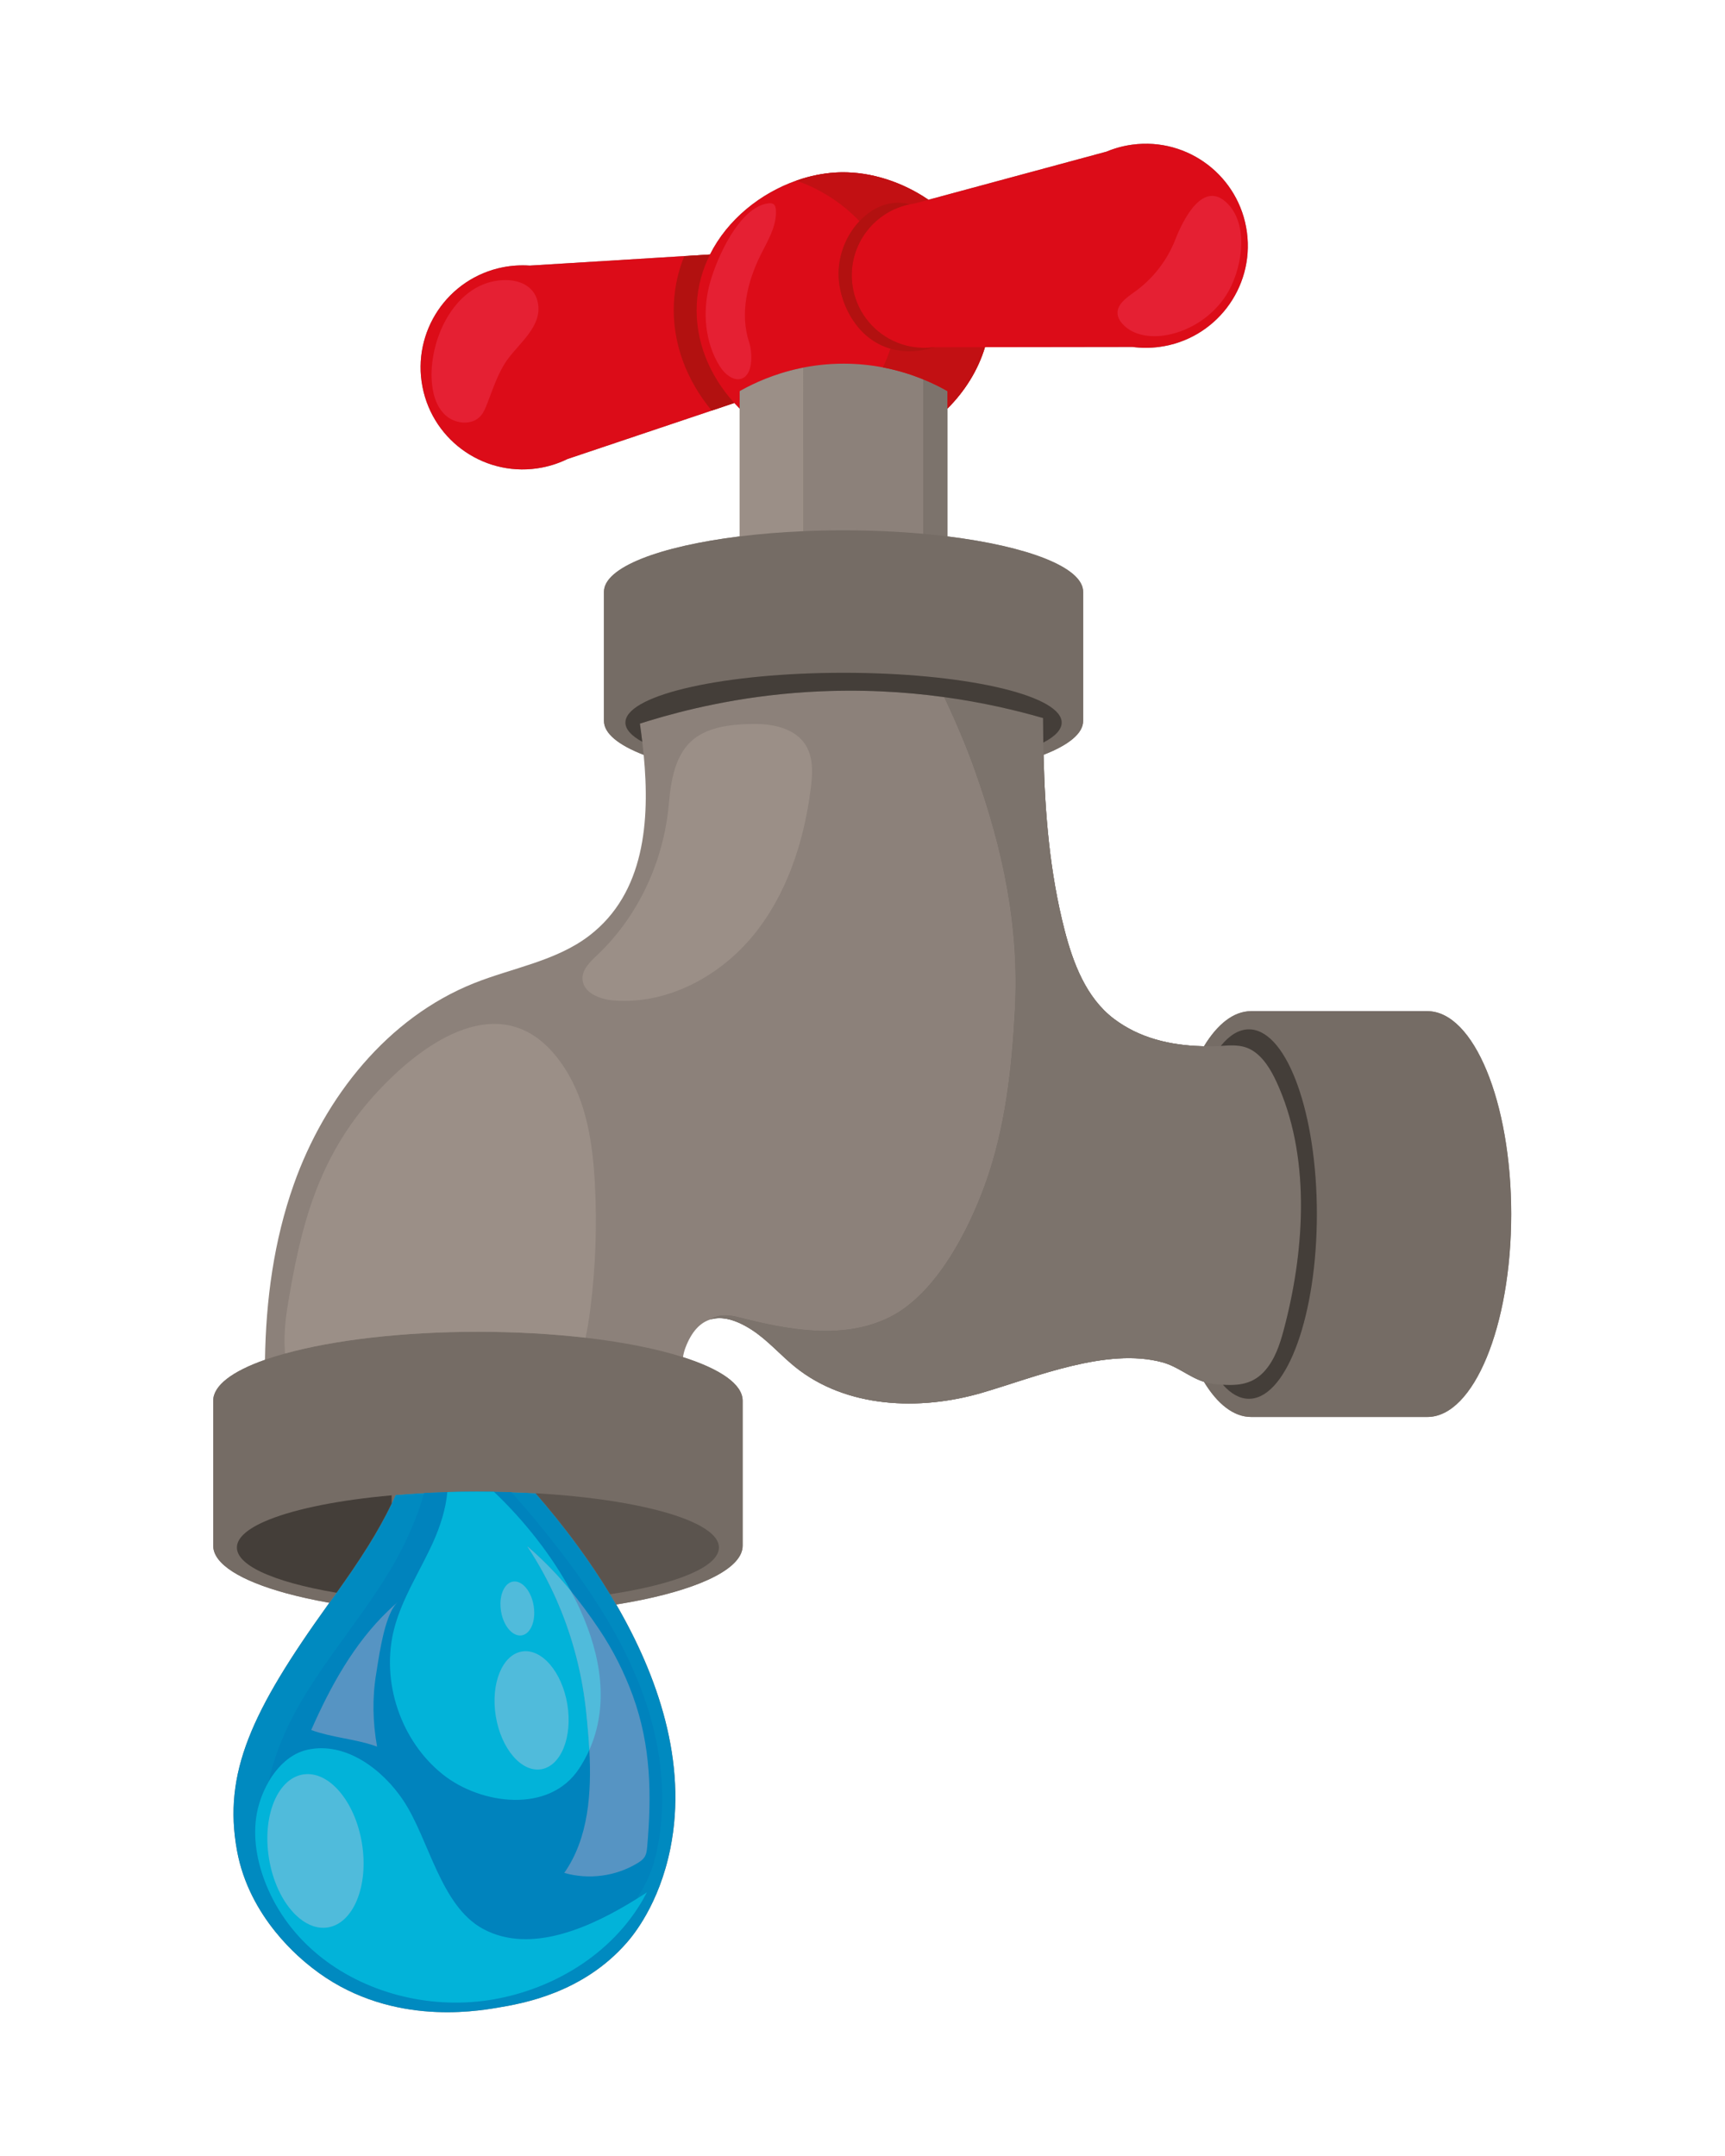 <?xml version="1.0" encoding="utf-8"?>
<!-- Generator: Adobe Illustrator 27.5.0, SVG Export Plug-In . SVG Version: 6.00 Build 0)  -->
<svg version="1.1" id="BASE" xmlns="http://www.w3.org/2000/svg" xmlns:xlink="http://www.w3.org/1999/xlink" x="0px" y="0px"
	 viewBox="0 0 1898 2372" style="enable-background:new 0 0 1898 2372;" xml:space="preserve">
<g>
	<path style="fill:#8C817A;" d="M1570.522,1112.343h-193.916c-19.235,0-37.096,14.248-51.879,38.616
		c-0.892-0.022-1.784-0.046-2.676-0.076c-34.677-1.067-68.417-8.823-96.728-30.348c-30.153-22.978-44.599-60.855-54.036-97.568
		c-16.297-63.42-21.558-127.815-23.089-192.616c27.543-10.68,43.581-23.482,43.581-37.243V651.006
		c0-26.833-60.965-50.015-149.316-60.935V449.469c18.899-18.833,33.58-41.958,41.302-67.565l162.38-0.221
		c9.556,1.246,19.423,1.296,29.43-0.04c61.448-8.199,104.615-64.659,96.415-126.107c-8.199-61.448-64.658-104.615-126.107-96.415
		c-10.006,1.335-19.515,3.969-28.409,7.677l-195.943,52.952c-28.812-19.677-63.165-30.678-95.695-30.208
		c-0.89,0.013-1.781,0.036-2.672,0.067c-0.178,0.006-0.357,0.011-0.535,0.017c-0.253,0.009-0.506,0.021-0.76,0.031
		c-0.329,0.014-0.658,0.028-0.987,0.045c-0.152,0.007-0.306,0.016-0.459,0.024c-0.466,0.025-0.932,0.051-1.398,0.08
		c-0.033,0.002-0.065,0.005-0.099,0.007c-13.732,0.864-27.68,3.725-41.268,8.38c-0.243,0.083-0.485,0.168-0.728,0.253
		c-0.235,0.082-0.471,0.162-0.707,0.245c0,0,0,0,0.002,0c-39.408,13.851-75.699,42.659-95.064,81.283l-28.231,1.742l-170.058,10.439
		c-9.598-0.647-19.456-0.098-29.345,1.81c-60.855,11.893-100.542,70.841-88.681,131.696
		c11.893,60.823,70.842,100.542,131.665,88.648c9.922-1.938,19.261-5.138,27.922-9.372l158.618-53.292l24.868-8.35
		c1.919,2.108,3.891,4.167,5.91,6.178v140.598c-88.349,10.92-149.315,34.102-149.315,60.935v142.101
		c0,13.784,16.091,26.604,43.713,37.294c6.892,71.975,1.455,151.878-59.879,198.899c-36.455,27.923-84.123,35.292-126.817,52.291
		c-94.854,37.844-164.207,125.071-198.304,221.379c-21.891,61.813-30.685,127.127-31.671,192.884
		c-35.8,12.602-56.973,28.193-56.973,45.074v159.456c0,20.219,30.372,38.588,79.879,52.187c14.436,3.965,30.499,7.524,47.91,10.605
		c-0.457,0.637-0.912,1.271-1.365,1.901c-84.251,117.228-115.717,185.384-100.309,270.393
		c13.563,74.83,70.807,119.92,82.469,129.106c81.877,64.492,178.353,48.363,204.01,44.073
		c26.891-4.496,93.872-15.694,142.717-71.892c6.594-7.584,35.225-41.725,47.627-103.047
		c19.365-95.747-14.363-190.881-59.475-268.633c9.69-1.549,19.008-3.241,27.906-5.068c67.709-13.891,111.183-35.436,111.183-59.626
		v-159.456c0-18.206-24.628-34.912-65.675-47.987c0.551-3.547,1.455-7.073,2.794-10.573c6.69-17.516,16.127-27.566,27.794-30.961
		l0.129-0.032c12.506-3.652,27.535,0.388,44.372,11.118c17.905,11.44,31.899,27.987,48.413,41.302
		c56.008,45.117,136.48,48.542,205.479,28.375c58.625-17.128,137.158-50.093,198.336-33.578
		c17.368,4.71,29.401,16.213,45.922,21.509c14.787,24.397,32.657,38.663,51.906,38.663h193.916
		c50.95,0,92.254-99.936,92.254-223.211C1662.776,1212.278,1621.472,1112.343,1570.522,1112.343z"/>
	<g>
		<path style="fill:#008AC0;" d="M678.046,1765.077c-2.215-3.818-4.457-7.593-6.721-11.324
			c-11.542-19.017-23.669-36.894-35.727-53.369c-16.047-21.926-31.973-41.367-46.237-57.704c-8.754-0.499-17.677-0.896-26.749-1.188
			c-6.32-0.203-12.711-0.354-19.166-0.452c-5.813-0.088-11.677-0.133-17.585-0.133c-2.819,0-5.625,0.009-8.423,0.03
			c-0.071,0-0.141,0.001-0.213,0.001c-8.455,0.064-16.811,0.218-25.048,0.46c-8.642,0.254-17.153,0.605-25.514,1.046
			c-10.746,0.569-21.243,1.287-31.449,2.147c-1.383,3.139-2.821,6.264-4.304,9.374c-7.59,15.927-16.398,31.467-25.697,46.419
			c-11.353,18.255-23.438,35.629-34.928,51.745c-0.001,0.002-0.001,0.003-0.003,0.005c-2.673,3.751-5.315,7.432-7.909,11.042
			c-0.457,0.637-0.912,1.271-1.365,1.901c-84.251,117.228-115.717,185.384-100.309,270.393
			c13.563,74.83,70.807,119.92,82.469,129.106c81.877,64.492,178.353,48.363,204.01,44.073
			c26.891-4.496,93.872-15.694,142.717-71.892c6.594-7.584,35.225-41.725,47.627-103.047
			C756.886,1937.963,723.158,1842.829,678.046,1765.077z"/>
		<path style="fill:#756C65;" d="M1570.522,1112.343h-193.916c-19.235,0-37.096,14.248-51.879,38.616
			c-0.892-0.022-1.784-0.046-2.676-0.076c-34.677-1.067-68.417-8.823-96.728-30.348c-30.153-22.978-44.599-60.855-54.036-97.568
			c-16.297-63.42-21.558-127.815-23.089-192.616c27.543-10.68,43.581-23.482,43.581-37.243V651.006
			c0-26.833-60.965-50.015-149.316-60.935V430.248c-0.224-0.127-0.454-0.258-0.684-0.387c-0.157-0.088-0.314-0.177-0.474-0.266
			c-0.016-0.009-0.032-0.018-0.047-0.026c-0.016-0.009-0.032-0.018-0.048-0.027c-0.768-0.429-1.573-0.873-2.415-1.329
			c-2.525-1.369-5.378-2.851-8.538-4.396c-0.527-0.257-1.062-0.517-1.606-0.777c-0.544-0.26-1.096-0.523-1.657-0.785
			c-3.363-1.58-7.029-3.204-10.978-4.822v169.815c-27.485-2.489-57.061-3.845-87.871-3.845c-15.142,0-29.985,0.328-44.43,0.957
			V404.421c-1.263,0.249-2.514,0.508-3.752,0.771c-29.04,6.207-51.021,16.702-63.75,23.721c-0.196,0.108-0.391,0.215-0.583,0.322
			c-0.065,0.036-0.128,0.073-0.194,0.107c-0.196,0.111-0.39,0.219-0.583,0.327l-0.289,0.162c-0.249,0.139-0.496,0.278-0.737,0.416
			v159.823c-88.349,10.92-149.315,34.102-149.315,60.935v142.101c0,13.784,16.091,26.604,43.713,37.294
			c-0.463-4.835-0.983-9.636-1.543-14.387c-0.8-6.772-1.686-13.445-2.62-19.987c3.058-0.975,6.182-1.948,9.366-2.92
			c21.203-6.471,45.15-12.812,71.591-18.152c31.251-6.366,65.994-11.375,103.741-13.702c1.325-0.065,2.65-0.162,4.007-0.227
			c53.519-3.037,102.384-0.128,145.239,5.721l0.937,0.13c4.089,8.709,8.082,17.444,11.951,26.23
			c6.662,15.124,12.952,30.408,18.711,46.009c0.677,1.836,1.35,3.673,2.011,5.518c0.588,1.635,1.17,3.27,1.75,4.904
			c30.291,85.476,48.187,169.71,43.366,260.881c-3.425,65.089-10.632,130.695-32.673,192.003
			c-18.195,50.578-53.68,120.288-104.162,146.045c-52,26.533-114.342,14.187-167.796,0.452c-10.019-2.553-21.718-3.425-29.927,2.457
			c12.506-3.652,27.535,0.388,44.372,11.118c17.905,11.44,31.899,27.987,48.413,41.302c56.008,45.117,136.48,48.542,205.479,28.375
			c58.625-17.128,137.158-50.093,198.336-33.578c17.368,4.71,29.401,16.213,45.922,21.509v0
			c14.788,24.396,32.657,38.662,51.906,38.662h193.916c50.95,0,92.254-99.936,92.254-223.211
			C1662.776,1212.278,1621.472,1112.343,1570.522,1112.343z"/>
		<path style="fill:#756C65;" d="M751.461,1492.941c-28.653-9.127-65.308-16.482-107.177-21.339
			c-36.182-4.2-76.255-6.535-118.425-6.535c-83.692,0-159.136,9.193-212.266,23.914c-7.848,2.175-15.209,4.469-22.036,6.873
			c-35.8,12.602-56.973,28.193-56.973,45.074v159.456c0,20.219,30.372,38.588,79.879,52.187c14.436,3.965,30.499,7.524,47.91,10.605
			c2.594-3.609,5.237-7.291,7.909-11.042c0.002-0.002,0.002-0.003,0.003-0.005c11.49-16.117,23.575-33.49,34.928-51.745
			c9.299-14.952,18.106-30.492,25.697-46.419c1.482-3.11,2.919-6.235,4.303-9.373c0.287-0.024,0.575-0.048,0.862-0.072
			c0.793-0.066,1.586-0.131,2.381-0.196c0.465-0.037,0.93-0.074,1.396-0.112c0.769-0.061,1.539-0.122,2.311-0.181
			c0.457-0.035,0.916-0.071,1.376-0.105c0.905-0.069,1.812-0.136,2.722-0.202c0.271-0.02,0.54-0.04,0.811-0.06
			c1.166-0.084,2.335-0.166,3.507-0.247c0.068-0.005,0.134-0.01,0.203-0.013c3.902-0.267,7.84-0.513,11.812-0.738
			c0.078-0.005,0.155-0.008,0.231-0.013c1.196-0.068,2.394-0.134,3.595-0.197c0.329-0.018,0.659-0.036,0.988-0.052
			c0.771-0.041,1.542-0.08,2.315-0.119c0.268-0.013,0.537-0.026,0.805-0.039c2.516-0.124,5.043-0.24,7.585-0.346
			c0.483-0.021,0.963-0.042,1.447-0.061c0.543-0.023,1.089-0.043,1.633-0.065c0.631-0.024,1.262-0.049,1.895-0.073
			c0.541-0.021,1.083-0.04,1.624-0.059c0.567-0.021,1.135-0.041,1.703-0.061c0.59-0.02,1.18-0.04,1.77-0.06
			c0.609-0.02,1.219-0.04,1.828-0.059c0.524-0.016,1.047-0.033,1.57-0.048c0.394-0.012,0.788-0.023,1.181-0.034
			c3.759-0.109,7.542-0.198,11.348-0.271c0.282-0.005,0.565-0.01,0.847-0.016c1.864-0.034,3.734-0.064,5.608-0.088
			c0.291-0.005,0.582-0.007,0.874-0.011c1.923-0.023,3.848-0.044,5.781-0.059c0.071,0,0.142-0.001,0.213-0.001
			c2.798-0.021,5.604-0.03,8.423-0.03c1.444,0,2.884,0.003,4.322,0.008c0.107,0,0.214,0.001,0.321,0.001
			c1.335,0.006,2.667,0.013,3.998,0.023c0.12,0,0.239,0.001,0.359,0.003c1.28,0.01,2.556,0.022,3.832,0.036
			c0.524,0.005,1.049,0.012,1.572,0.02c0.842,0.01,1.684,0.021,2.525,0.033c0.428,0.006,0.856,0.013,1.285,0.02
			c1.266,0.02,2.531,0.042,3.792,0.065c0.167,0.003,0.334,0.006,0.501,0.01c1.456,0.029,2.909,0.059,4.36,0.093
			c0.317,0.008,0.633,0.016,0.951,0.023c1.156,0.028,2.311,0.058,3.462,0.089c0.375,0.01,0.751,0.02,1.127,0.031
			c1.417,0.04,2.832,0.081,4.242,0.127l0.219,0.007c1.087,0.036,2.172,0.071,3.255,0.11c0.014,0,0.027,0,0.042,0.001
			c1.057,0.037,2.111,0.076,3.165,0.117c0.125,0.004,0.252,0.01,0.378,0.013c0.993,0.039,1.984,0.079,2.972,0.119
			c0.136,0.006,0.271,0.011,0.406,0.017c0.963,0.04,1.925,0.081,2.884,0.123c0.168,0.008,0.337,0.015,0.505,0.023
			c0.986,0.043,1.968,0.089,2.95,0.135c0.098,0.004,0.197,0.008,0.296,0.014c0.993,0.047,1.984,0.096,2.973,0.146
			c0.14,0.007,0.279,0.014,0.419,0.021c0.924,0.047,1.845,0.095,2.765,0.144c0.219,0.012,0.438,0.023,0.656,0.035
			c0.859,0.046,1.716,0.095,2.571,0.143c0.133,0.007,0.265,0.015,0.397,0.022c14.264,16.338,30.189,35.778,46.236,57.703
			c12.058,16.475,24.185,34.353,35.727,53.369c2.264,3.731,4.506,7.507,6.721,11.324c9.69-1.549,19.008-3.241,27.906-5.068
			c67.709-13.891,111.183-35.436,111.183-59.626v-159.456C817.136,1522.722,792.508,1506.016,751.461,1492.941z"/>
		<path style="fill:#7C736C;" d="M1345.565,1523.307c11.169,0.687,21.563,0.257,31.042-4.017
			c5.401-2.434,10.505-6.117,15.285-11.552c10.729-12.217,16.127-28.182,20.36-43.888c22.558-84.124,30.185-185.215-4.718-266.948
			c-6.044-14.123-14.026-30.185-26.792-39.493c-1.374-1.004-2.752-1.879-4.135-2.641c-5.87-3.23-11.83-4.408-18.003-4.695
			c-0.518-0.033-1.067-0.065-1.616-0.033c-4.509,0.02-9.121,0.383-13.878,0.674c-3.221,0.197-6.508,0.361-9.876,0.361
			c-0.614,0-1.195,0-1.81-0.033h-0.517c-2.072,0-4.128-0.032-6.18-0.084c-0.892-0.022-1.784-0.047-2.675-0.077
			c-34.678-1.066-68.418-8.823-96.729-30.346c-30.152-22.978-44.598-60.856-54.035-97.568
			c-16.297-63.421-21.559-127.815-23.089-192.616c-0.106-4.48-0.193-8.961-0.266-13.445c-0.128-7.927-0.209-15.861-0.254-23.798
			c-0.005-1.063-0.012-2.125-0.016-3.187c-29.442-8.499-66.124-17.193-108.719-23.042c4.09,8.709,8.082,17.443,11.952,26.229
			c6.661,15.125,12.951,30.408,18.71,46.01c0.678,1.836,1.35,3.674,2.012,5.518c0.588,1.635,1.17,3.27,1.749,4.904
			c30.29,85.476,48.187,169.711,43.366,260.881c-3.426,65.089-10.632,130.695-32.673,192.002
			c-18.195,50.578-53.681,120.288-104.162,146.046c-52,26.533-114.342,14.187-167.796,0.452
			c-10.019-2.553-21.718-3.425-29.927,2.457c12.507-3.652,27.535,0.388,44.373,11.117c17.904,11.441,31.898,27.988,48.412,41.302
			c56.008,45.117,136.48,48.542,205.479,28.375c58.625-17.128,137.158-50.093,198.337-33.578c17.368,4.71,29.4,16.213,45.921,21.509
			c3.768,1.209,7.77,2.095,12.122,2.503C1339.785,1522.882,1342.701,1523.131,1345.565,1523.307z"/>
		<path style="fill:#7C736C;" d="M1042.465,430.247c-0.225-0.127-0.454-0.257-0.685-0.387c-0.156-0.088-0.313-0.177-0.473-0.266
			c-0.032-0.018-0.064-0.035-0.095-0.052c-6.146-3.434-14.664-7.798-25.195-12.11v169.816c9.054,0.82,17.88,1.765,26.449,2.823
			V430.247z"/>
		<path style="fill:#9B8F87;" d="M883.717,404.422c-1.265,0.249-2.515,0.507-3.753,0.771c-29.04,6.206-51.021,16.701-63.75,23.719
			c-0.196,0.109-0.391,0.216-0.583,0.323c-0.065,0.036-0.129,0.072-0.194,0.107c-0.197,0.109-0.391,0.219-0.584,0.327l-0.289,0.162
			c-0.25,0.14-0.497,0.279-0.737,0.415v159.824c21.797-2.693,45.262-4.64,69.889-5.711V404.422z"/>
		<path style="fill:#9B8F87;" d="M644.284,1471.602c2.185-10.278,3.834-20.661,5.141-30.855c5.9-46.033,7.608-92.603,5.098-138.944
			c-2.391-44.133-9.187-89.683-33.219-126.778c-53.735-82.943-130.879-45.806-187.498,7.352
			c-7.858,7.377-15.32,15.063-22.269,22.778c-62.095,68.943-80.802,144.236-95.253,232.656c-2.898,17.734-3.959,34.981-2.69,51.17
			c53.13-14.721,128.574-23.914,212.266-23.914C568.029,1465.067,608.102,1467.402,644.284,1471.602z"/>
		<path style="fill:#443E39;" d="M1356.988,1150.041c0.549-0.032,1.098,0,1.616,0.033c6.173,0.287,12.133,1.465,18.003,4.695
			c1.383,0.762,2.76,1.637,4.135,2.641c12.766,9.307,20.749,25.37,26.792,39.493c34.904,81.733,27.276,182.824,4.718,266.948
			c-4.234,15.706-9.631,31.672-20.36,43.888c-4.78,5.435-9.884,9.118-15.285,11.552c-9.479,4.273-19.873,4.703-31.042,4.017
			c8.82,9.956,18.492,15.455,28.636,15.455c0.804,0,1.606-0.039,2.405-0.107c40.162-3.453,72.331-93.061,72.331-203.102
			s-32.169-199.649-72.331-203.1c-0.799-0.069-1.601-0.108-2.405-0.108c-11.044,0-21.528,6.517-30.963,18.208
			C1347.948,1150.249,1352.518,1149.934,1356.988,1150.041z"/>
		<path style="fill:#443E39;" d="M1168.155,794.869c0-0.59-0.045-1.177-0.127-1.763c-4.078-29.432-109.913-53.004-239.882-53.004
			s-235.804,23.573-239.882,53.004c-0.082,0.586-0.127,1.173-0.127,1.763c0,7.495,6.602,14.639,18.546,21.145
			c-0.8-6.772-1.686-13.447-2.619-19.987c3.058-0.975,6.182-1.948,9.366-2.921c21.202-6.47,45.15-12.811,71.591-18.15
			c31.252-6.367,65.994-11.375,103.741-13.703c1.325-0.064,2.65-0.161,4.007-0.226c53.519-3.038,102.384-0.129,145.238,5.72
			l0.937,0.13c42.595,5.849,79.276,14.543,108.719,23.042c0.004,1.063,0.01,2.125,0.016,3.187
			c0.045,7.937,0.126,15.871,0.254,23.798C1160.936,810.163,1168.155,802.708,1168.155,794.869z"/>
		<path style="fill:#5B544E;" d="M543.446,1641.04c6.455,0.098,12.846,0.248,19.166,0.452c9.071,0.291,17.995,0.689,26.749,1.188
			c14.264,16.338,30.189,35.779,46.237,57.704c12.058,16.475,24.185,34.353,35.726,53.369c15.391-2.345,29.664-5.051,42.597-8.067
			c18.831-4.39,34.818-9.435,47.27-14.975c19.063-8.482,29.842-18.125,29.842-28.349c0-0.662-0.05-1.321-0.14-1.978
			c-1.203-8.816-10.413-17.164-26.009-24.666c-0.465-0.224-0.937-0.447-1.413-0.669c-0.358-0.167-0.718-0.333-1.083-0.499
			c-0.727-0.331-1.469-0.663-2.222-0.991c-0.376-0.164-0.756-0.327-1.138-0.491c-1.02-0.435-2.062-0.867-3.127-1.296
			c-0.503-0.203-1.012-0.404-1.525-0.606c-0.105-0.041-0.211-0.082-0.317-0.124c-0.512-0.2-1.029-0.4-1.551-0.598
			c-0.019-0.008-0.04-0.015-0.061-0.023c-0.514-0.195-1.032-0.39-1.556-0.583c-0.086-0.032-0.172-0.065-0.258-0.097
			c-0.543-0.201-1.091-0.401-1.644-0.6c-0.047-0.017-0.096-0.033-0.142-0.051c-0.515-0.186-1.034-0.369-1.557-0.553
			c-0.082-0.029-0.165-0.058-0.248-0.088c-0.558-0.195-1.12-0.389-1.686-0.582c-0.078-0.027-0.156-0.053-0.233-0.08
			c-0.572-0.195-1.147-0.387-1.727-0.58c-0.012-0.004-0.022-0.007-0.033-0.012c-0.601-0.199-1.208-0.397-1.819-0.594l-0.216-0.07
			c-1.219-0.393-2.459-0.783-3.718-1.169c-0.075-0.024-0.15-0.047-0.225-0.069c-0.628-0.192-1.259-0.383-1.898-0.575
			c-0.022-0.006-0.045-0.013-0.068-0.021c-0.656-0.195-1.319-0.39-1.984-0.584c-0.013-0.003-0.026-0.006-0.039-0.011
			c-0.684-0.199-1.373-0.397-2.067-0.594c-0.006-0.002-0.012-0.003-0.016-0.004c-2.777-0.788-5.636-1.559-8.575-2.314
			c-0.06-0.015-0.12-0.031-0.181-0.047c-1.435-0.368-2.891-0.731-4.363-1.09c-0.039-0.01-0.078-0.019-0.117-0.03
			c-48.311-11.778-116.564-19.12-192.217-19.12c-2.818,0-5.625,0.011-8.421,0.031c2.797-0.02,5.604-0.031,8.423-0.031
			C531.769,1640.906,537.633,1640.952,543.446,1641.04z"/>
		<path style="fill:#443E39;" d="M405.214,1700.383c9.299-14.951,18.106-30.492,25.697-46.419v-8.998
			c-56.764,5.047-104.141,14.486-134.38,26.522c-0.008,0.003-0.016,0.006-0.024,0.01c0,0,0,0,0,0
			c-1.623,0.647-3.197,1.301-4.72,1.962c-0.011,0.005-0.022,0.009-0.032,0.014c-0.029,0.013-0.059,0.025-0.088,0.037
			c-0.035,0.016-0.07,0.031-0.105,0.046c-0.199,0.086-0.397,0.174-0.594,0.261c-0.108,0.047-0.216,0.094-0.323,0.142
			c-0.065,0.029-0.129,0.057-0.194,0.086c-0.014,0.007-0.027,0.013-0.04,0.018c-0.496,0.221-0.984,0.443-1.469,0.665
			c-0.065,0.03-0.129,0.059-0.193,0.089c-0.475,0.22-0.947,0.439-1.411,0.66c-0.055,0.026-0.111,0.052-0.167,0.079
			c-0.287,0.137-0.57,0.274-0.852,0.412c-0.042,0.021-0.086,0.041-0.128,0.061c-0.042,0.021-0.084,0.041-0.124,0.061
			c-0.036,0.018-0.071,0.035-0.107,0.052c-0.27,0.132-0.539,0.264-0.805,0.398c-0.021,0.01-0.04,0.02-0.06,0.03l-0.084,0.042
			c-0.07,0.035-0.137,0.07-0.205,0.104c-0.046,0.023-0.09,0.047-0.135,0.069c-0.434,0.22-0.862,0.438-1.285,0.659
			c-0.027,0.014-0.055,0.028-0.083,0.043c-0.099,0.052-0.201,0.104-0.299,0.156c-0.221,0.117-0.439,0.234-0.658,0.351
			c-0.055,0.03-0.112,0.059-0.167,0.089c-0.075,0.04-0.15,0.081-0.224,0.121c-0.031,0.017-0.062,0.034-0.094,0.051
			c-0.13,0.071-0.259,0.142-0.389,0.213c-0.08,0.044-0.161,0.089-0.242,0.133c-0.029,0.016-0.059,0.031-0.088,0.047
			c-0.076,0.042-0.152,0.085-0.229,0.128c-0.05,0.028-0.098,0.055-0.148,0.083c-0.212,0.118-0.423,0.237-0.631,0.355
			c-0.14,0.08-0.279,0.161-0.417,0.24c-0.021,0.012-0.042,0.024-0.063,0.036c-0.102,0.059-0.201,0.118-0.302,0.177
			c-0.234,0.136-0.467,0.271-0.696,0.408c-0.068,0.04-0.136,0.08-0.203,0.12c-0.079,0.048-0.161,0.097-0.24,0.144
			c-0.023,0.014-0.045,0.027-0.068,0.041c-0.171,0.103-0.34,0.207-0.508,0.31c-0.034,0.021-0.068,0.04-0.101,0.061
			c-0.112,0.069-0.223,0.139-0.334,0.209c-0.044,0.027-0.086,0.054-0.13,0.081c-0.144,0.09-0.288,0.181-0.43,0.271
			c-0.024,0.015-0.047,0.029-0.071,0.045c-0.095,0.061-0.19,0.122-0.285,0.183c-0.091,0.058-0.182,0.118-0.272,0.176
			c-0.222,0.145-0.441,0.289-0.658,0.433c-0.078,0.052-0.156,0.104-0.233,0.156c-0.104,0.07-0.211,0.14-0.315,0.21
			c-0.013,0.01-0.025,0.018-0.038,0.027c-0.136,0.092-0.268,0.185-0.401,0.277c-0.031,0.021-0.061,0.042-0.092,0.063
			c-0.13,0.09-0.26,0.181-0.389,0.271c-0.025,0.017-0.049,0.033-0.072,0.051c-0.041,0.029-0.081,0.057-0.122,0.086
			c-0.083,0.059-0.166,0.118-0.248,0.177c-0.023,0.016-0.045,0.032-0.067,0.048c-0.123,0.089-0.243,0.177-0.364,0.266
			c-0.063,0.045-0.123,0.09-0.186,0.135c-0.089,0.066-0.18,0.132-0.268,0.198c-0.132,0.098-0.26,0.195-0.388,0.294
			c-0.135,0.102-0.27,0.204-0.403,0.306c-0.011,0.009-0.023,0.018-0.034,0.028c-0.093,0.071-0.183,0.144-0.274,0.216
			c-0.041,0.032-0.081,0.063-0.121,0.095c-0.131,0.104-0.261,0.208-0.39,0.312c-0.019,0.016-0.04,0.033-0.06,0.049
			c-0.066,0.053-0.131,0.107-0.196,0.161c-0.028,0.022-0.054,0.044-0.081,0.065c-0.023,0.019-0.047,0.038-0.07,0.057
			c-0.141,0.116-0.279,0.232-0.417,0.349c-0.029,0.025-0.057,0.049-0.087,0.074c-0.076,0.064-0.152,0.128-0.228,0.193
			c-0.012,0.011-0.026,0.022-0.038,0.033c-0.215,0.186-0.427,0.371-0.635,0.556c-0.025,0.023-0.05,0.045-0.076,0.069
			c-0.042,0.038-0.083,0.076-0.125,0.115c-0.047,0.043-0.095,0.087-0.141,0.13c-0.146,0.133-0.291,0.266-0.432,0.399
			c-0.014,0.013-0.028,0.026-0.041,0.04c-0.035,0.033-0.069,0.066-0.103,0.098c-0.03,0.03-0.06,0.058-0.091,0.087
			c-0.023,0.023-0.048,0.046-0.072,0.069c-0.133,0.129-0.266,0.258-0.396,0.387l-0.064,0.064c-0.035,0.035-0.07,0.069-0.105,0.104
			c-0.025,0.026-0.051,0.05-0.076,0.076l-0.047,0.047c-0.149,0.151-0.294,0.303-0.439,0.455c-0.031,0.032-0.061,0.064-0.091,0.095
			c-0.043,0.045-0.086,0.09-0.128,0.135c-0.014,0.016-0.031,0.032-0.045,0.049c-0.177,0.188-0.349,0.378-0.518,0.568
			c-0.008,0.008-0.015,0.017-0.023,0.026c-0.047,0.053-0.093,0.107-0.14,0.161c-0.021,0.025-0.043,0.049-0.064,0.074
			c-0.123,0.142-0.244,0.283-0.364,0.426c-0.013,0.017-0.029,0.033-0.043,0.051c-0.046,0.056-0.093,0.113-0.14,0.17
			c-0.014,0.017-0.03,0.036-0.045,0.054c-0.123,0.15-0.243,0.301-0.361,0.452c-0.03,0.036-0.058,0.072-0.086,0.108
			c-0.02,0.027-0.042,0.054-0.062,0.08c-0.009,0.013-0.021,0.026-0.03,0.038c-0.168,0.221-0.333,0.442-0.492,0.663
			c-0.007,0.01-0.014,0.021-0.022,0.032c-0.008,0.012-0.016,0.024-0.025,0.036c-0.032,0.045-0.063,0.09-0.095,0.136
			c-0.112,0.16-0.223,0.321-0.331,0.481c-0.012,0.019-0.024,0.037-0.037,0.055c-0.03,0.045-0.059,0.089-0.088,0.134
			c-0.016,0.025-0.034,0.051-0.051,0.078c-0.098,0.151-0.193,0.302-0.286,0.453c-0.019,0.03-0.036,0.059-0.055,0.089
			c-0.021,0.035-0.043,0.069-0.064,0.104c-0.01,0.016-0.021,0.032-0.03,0.048c-0.134,0.225-0.264,0.45-0.389,0.676
			c-0.021,0.036-0.04,0.074-0.06,0.112c-0.107,0.198-0.21,0.397-0.31,0.596c-0.007,0.013-0.013,0.026-0.019,0.039
			c-0.016,0.032-0.031,0.062-0.045,0.093c-0.014,0.028-0.027,0.056-0.04,0.083c-0.081,0.167-0.159,0.335-0.234,0.503
			c-0.009,0.02-0.018,0.041-0.028,0.061c-0.016,0.038-0.033,0.074-0.05,0.112c0,0,0,0.002-0.001,0.002
			c-0.008,0.018-0.016,0.036-0.024,0.054c-0.08,0.187-0.157,0.375-0.231,0.562c-0.019,0.049-0.04,0.097-0.058,0.146
			c-0.089,0.23-0.17,0.462-0.247,0.693c-0.005,0.015-0.01,0.031-0.014,0.047c-0.003,0.008-0.006,0.016-0.008,0.025
			c-0.016,0.047-0.03,0.092-0.045,0.139c-0.052,0.168-0.104,0.335-0.151,0.503c-0.007,0.023-0.012,0.046-0.018,0.069
			c-0.009,0.032-0.019,0.066-0.027,0.098c0,0.003-0.001,0.004-0.002,0.007c-0.007,0.025-0.014,0.052-0.021,0.077
			c-0.021,0.078-0.038,0.156-0.057,0.234c-0.018,0.071-0.035,0.141-0.051,0.211c-0.006,0.026-0.013,0.051-0.019,0.077
			c-0.014,0.063-0.031,0.124-0.044,0.187c-0.051,0.237-0.096,0.474-0.136,0.71c-0.008,0.051-0.015,0.102-0.023,0.153
			c-0.013,0.091-0.027,0.183-0.04,0.275c-0.013,0.095-0.026,0.191-0.037,0.286c-0.002,0.02-0.003,0.041-0.007,0.061
			c-0.001,0.012-0.003,0.025-0.003,0.036c-0.002,0.016-0.004,0.033-0.005,0.049c-0.003,0.031-0.007,0.064-0.011,0.095
			c-0.017,0.17-0.031,0.34-0.042,0.511c-0.001,0.033-0.004,0.069-0.006,0.103c-0.001,0.017-0.002,0.035-0.003,0.052
			c-0.002,0.021-0.004,0.043-0.004,0.064c-0.012,0.24-0.02,0.48-0.02,0.72c0,0.115,0.005,0.229,0.007,0.344
			c0.003,0.125,0.006,0.25,0.012,0.375c0.003,0.073,0.009,0.146,0.013,0.219c0.012,0.171,0.025,0.341,0.042,0.511
			c0.008,0.08,0.016,0.162,0.026,0.242c0.021,0.187,0.047,0.374,0.077,0.562c0.008,0.05,0.015,0.102,0.023,0.152
			c0.04,0.237,0.085,0.474,0.136,0.71c0.013,0.063,0.029,0.125,0.044,0.187c0.04,0.175,0.082,0.349,0.128,0.522
			c0.022,0.084,0.045,0.167,0.069,0.25c0.047,0.168,0.099,0.336,0.151,0.504c0.023,0.07,0.044,0.14,0.067,0.21
			c0.078,0.232,0.158,0.463,0.247,0.693c0.018,0.048,0.039,0.096,0.058,0.146c0.074,0.188,0.151,0.376,0.231,0.563
			c0.033,0.076,0.067,0.153,0.102,0.229c0.075,0.168,0.153,0.336,0.234,0.503c0.034,0.071,0.069,0.143,0.104,0.215
			c0.099,0.198,0.203,0.398,0.31,0.595c0.02,0.037,0.039,0.075,0.06,0.112c0.124,0.226,0.255,0.451,0.389,0.676
			c0.048,0.08,0.099,0.161,0.148,0.241c0.094,0.152,0.189,0.303,0.286,0.454c0.059,0.089,0.117,0.178,0.176,0.267
			c0.105,0.156,0.212,0.313,0.323,0.47c0.052,0.074,0.101,0.147,0.154,0.22c0.156,0.217,0.317,0.434,0.483,0.651
			c0.063,0.082,0.129,0.163,0.194,0.245c0.115,0.147,0.231,0.293,0.351,0.44c0.075,0.091,0.151,0.183,0.228,0.274
			c0.119,0.142,0.24,0.284,0.364,0.425c0.076,0.087,0.151,0.175,0.228,0.26c0.169,0.19,0.341,0.38,0.518,0.568
			c0.086,0.094,0.175,0.186,0.264,0.279c0.143,0.152,0.289,0.302,0.438,0.453c0.1,0.101,0.203,0.203,0.305,0.304
			c0.121,0.12,0.244,0.24,0.368,0.359c0.111,0.107,0.223,0.213,0.336,0.321c0.131,0.123,0.266,0.245,0.4,0.368
			c0.12,0.111,0.24,0.222,0.363,0.333c0.207,0.185,0.419,0.371,0.634,0.556c0.123,0.105,0.25,0.211,0.375,0.317
			c0.127,0.107,0.253,0.213,0.382,0.319c0.141,0.116,0.282,0.231,0.426,0.347c0.127,0.103,0.257,0.207,0.387,0.309
			c0.143,0.113,0.285,0.226,0.43,0.339c0.133,0.102,0.268,0.204,0.403,0.306c0.275,0.21,0.556,0.419,0.842,0.629
			c0.121,0.088,0.241,0.176,0.364,0.266c0.167,0.121,0.337,0.242,0.509,0.362c0.128,0.09,0.258,0.181,0.389,0.272
			c0.176,0.122,0.352,0.244,0.531,0.366c0.104,0.07,0.21,0.141,0.315,0.21c0.413,0.278,0.833,0.555,1.263,0.831
			c0.054,0.035,0.107,0.07,0.162,0.104c0.231,0.148,0.466,0.295,0.701,0.44c0.085,0.054,0.171,0.107,0.257,0.16
			c0.234,0.145,0.47,0.289,0.71,0.433c0.074,0.045,0.149,0.088,0.223,0.133c0.823,0.494,1.673,0.984,2.548,1.472
			c0.039,0.021,0.078,0.043,0.116,0.064c0.295,0.163,0.591,0.326,0.89,0.487l0.114,0.061c0.635,0.343,1.282,0.683,1.942,1.022
			c0.66,0.339,1.333,0.677,2.019,1.012c0.041,0.02,0.08,0.038,0.122,0.059c0.299,0.146,0.601,0.292,0.906,0.438
			c19.18,9.17,47.906,17.068,83.189,23.001C381.776,1736.013,393.861,1718.639,405.214,1700.383z"/>
		<path style="fill:#9B8F87;" d="M828.592,1029.251c37.317-45.365,56.074-103.621,63.485-161.893c0.303-2.39,0.582-4.811,0.81-7.248
			c0.343-3.666,0.57-7.367,0.587-11.042c0.051-10.74-1.676-21.268-7.472-30.136c-11.137-17.039-33.711-22.387-54.066-22.498
			c-45.594-0.249-70.279,10.009-83.4,34.764c-1.689,3.188-3.188,6.616-4.513,10.293c-4.109,11.394-6.569,25.178-7.972,41.607
			c-5.381,63.023-32.823,123.889-78.971,167.579c-7.706,7.295-16.554,15.623-16.156,26.227
			c0.567,15.122,18.863,22.415,33.944,23.654C733.413,1105.364,791.275,1074.616,828.592,1029.251z"/>
		<path style="fill:#DC0C18;" d="M1371.99,255.537c-8.199-61.448-64.658-104.615-126.107-96.415
			c-10.006,1.335-19.515,3.969-28.409,7.677l-195.943,52.952c-28.812-19.677-63.165-30.678-95.695-30.208
			c-0.89,0.013-1.781,0.036-2.672,0.067c-0.178,0.006-0.357,0.011-0.535,0.017c-0.253,0.009-0.506,0.021-0.76,0.031
			c-0.329,0.014-0.658,0.028-0.987,0.045c-0.152,0.007-0.306,0.016-0.459,0.024c-0.466,0.025-0.932,0.051-1.398,0.08
			c-0.033,0.002-0.065,0.005-0.099,0.007c-13.732,0.864-27.68,3.725-41.268,8.38c-0.243,0.083-0.485,0.168-0.728,0.253
			c-0.235,0.082-0.471,0.162-0.707,0.245c0,0,0,0,0.002,0c-39.408,13.851-75.699,42.659-95.064,81.283l-28.231,1.742
			l-170.058,10.439c-9.598-0.647-19.456-0.098-29.345,1.81c-60.855,11.893-100.542,70.841-88.681,131.696
			c11.893,60.823,70.842,100.542,131.665,88.648c9.922-1.938,19.261-5.138,27.922-9.372l158.618-53.292l24.868-8.35
			c1.919,2.108,3.891,4.167,5.91,6.178v-19.225c0.241-0.138,0.487-0.277,0.737-0.416l0.289-0.162
			c0.193-0.108,0.387-0.217,0.583-0.327c0.066-0.035,0.129-0.071,0.194-0.107c0.192-0.106,0.386-0.214,0.583-0.322
			c12.734-7.028,34.708-17.558,63.784-23.765c14.532-3.102,30.834-5.125,48.648-5.087c15.466,0.033,29.784,1.615,42.781,4.099
			c32.357,6.183,56.515,17.959,69.785,25.382c0.031,0.018,0.064,0.035,0.095,0.053c0.16,0.089,0.317,0.178,0.474,0.266
			c0.23,0.129,0.46,0.26,0.684,0.387v19.221c18.899-18.833,33.58-41.958,41.302-67.565l162.38-0.221
			c9.556,1.246,19.423,1.296,29.43-0.04C1337.023,373.445,1380.19,316.985,1371.99,255.537z"/>
		<path style="fill:#B21110;" d="M766.691,334.335c1.031-19.64,6.213-37.892,14.469-54.36l-28.232,1.742
			c-6.463,15.836-10.439,32.932-11.407,51.03c-2.36,44.599,14.284,86.063,41.529,118.898l24.868-8.35
			C781.253,414.016,764.52,375.72,766.691,334.335z"/>
		<path style="fill:#E52033;" d="M553.842,308.13c-52.101,1.952-80.86,62.557-78.935,108.5c0.608,14.53,4.326,29.854,14.897,39.841
			c10.573,9.987,29.44,11.97,39.07,1.072c3.076-3.481,4.943-7.844,6.657-12.163c6.649-16.741,11.931-34.325,22.27-49.075
			c13.373-19.078,40.402-38.271,33.626-65.056C587.032,313.874,570.431,307.508,553.842,308.13z"/>
		<path style="fill:#C21013;" d="M1083.752,381.904l-55.447,0.075l-0.792,0.001c-16.132,2.153-31.779-0.678-45.394-7.303
			c-23.239-11.309-40.552-33.68-44.228-61.218c-2.977-22.318,3.58-43.708,16.532-60.069c11.305-14.282,27.488-24.732,46.454-28.616
			c1.82-0.374,3.665-0.687,5.536-0.936l15.105-4.082c-28.808-19.673-63.157-30.673-95.688-30.21
			c-0.888,0.013-1.776,0.035-2.666,0.065c-0.178,0.006-0.357,0.011-0.535,0.017c-0.253,0.009-0.506,0.021-0.76,0.031
			c-0.329,0.014-0.658,0.028-0.987,0.045c-0.152,0.007-0.306,0.016-0.459,0.024c-0.466,0.025-0.932,0.051-1.398,0.08
			c-0.033,0.002-0.065,0.005-0.099,0.007c-13.732,0.864-27.68,3.725-41.268,8.38c-0.243,0.083-0.485,0.168-0.728,0.253
			c-0.235,0.082-0.471,0.162-0.707,0.245c0,0,0,0,0.002,0c25.812,9.013,50.211,24.374,69.435,44.654
			c-0.16,0.17-0.322,0.337-0.479,0.509c-13.989,15.163-22.154,35.57-22.487,56.197c-0.409,25.262,12.006,53.894,31.636,70.017
			c7.865,6.46,16.402,10.862,25.314,13.462c-2.226,7.084-4.984,13.973-8.216,20.63c32.357,6.183,56.515,17.959,69.785,25.382
			c0.031,0.018,0.064,0.035,0.095,0.053c0.16,0.089,0.317,0.178,0.474,0.266c0.23,0.129,0.46,0.26,0.684,0.387v19.22
			C1061.357,430.633,1076.033,407.509,1083.752,381.904z"/>
		<path style="fill:#B21110;" d="M1028.305,381.979l-0.792,0.001c-16.132,2.153-31.779-0.678-45.394-7.303
			c-23.239-11.309-40.553-33.68-44.228-61.218c-2.977-22.317,3.58-43.708,16.531-60.069c11.306-14.283,27.488-24.732,46.454-28.616
			c-6.323-1.744-13.156-2.238-20.528-1.095c-8.756,1.358-16.936,5.128-24.144,10.341c-3.807,2.754-7.339,5.912-10.545,9.326
			c-0.16,0.17-0.323,0.337-0.48,0.509c-13.989,15.163-22.154,35.57-22.487,56.197c-0.408,25.262,12.008,53.894,31.637,70.018
			c7.865,6.46,16.402,10.861,25.314,13.461C995.244,388.083,1011.996,387.112,1028.305,381.979z"/>
		<path style="fill:#E52033;" d="M1234.797,356.015c11.767,13.458,32.108,15.835,49.662,12.455
			c26.138-5.033,49.974-21.068,64.486-43.383c16.886-25.964,26.267-75.242,2.377-100.462
			c-27.433-28.959-50.126,18.336-58.154,38.929c-9.016,23.127-24.94,43.511-45.198,57.855c-8.741,6.189-19.542,13.74-18.279,24.376
			C1230.148,349.628,1232.25,353.102,1234.797,356.015z"/>
		<path style="fill:#E52033;" d="M817.908,415.652c11.106-6.235,9.71-28.943,6.359-39.103c-10.438-31.648-2.023-66.748,12.88-96.557
			l0.023-0.046c7.777-15.547,17.564-31.39,16.57-48.745c-0.141-2.463-0.667-5.198-2.678-6.626c-1.491-1.059-3.461-1.137-5.28-0.946
			c-9.644,1.008-18.678,6.887-26.802,15.379c-10.281,10.744-19.103,25.676-25.864,40.229c-6.213,13.375-10.685,26.43-12.941,35.623
			c-7.239,29.493-4.34,62.141,11.687,87.936C797.524,411.91,808.551,420.903,817.908,415.652z"/>
		<path style="fill:#0083BD;" d="M713.053,1880.185c-12.425-39.761-31.199-77.084-53.443-112.395
			c-2.407-3.821-4.855-7.619-7.339-11.393c-11.505-17.477-23.804-34.46-36.534-51.002c-1.289-1.675-2.582-3.345-3.881-5.012
			c-15.726-20.193-32.156-39.837-49.244-58.891c-6.32-0.203-12.711-0.354-19.166-0.452c-5.813-0.088-11.677-0.133-17.585-0.133
			c-2.819,0-5.625,0.009-8.423,0.03c-0.071,0-0.141,0.001-0.213,0.001c-8.455,0.064-16.811,0.218-25.048,0.46
			c-8.642,0.254-17.153,0.605-25.514,1.046c-5.636,20.024-13.533,39.545-22.699,57.94c-4.125,8.279-8.506,16.328-13.054,24.094
			c-0.528,0.903-1.058,1.803-1.591,2.698c-6.172,10.364-12.729,20.48-19.507,30.454c-0.001,0.002-0.002,0.003-0.003,0.004
			c-2.599,3.826-5.231,7.631-7.887,11.421c-24.495,34.952-50.979,68.625-72.246,105.616c-15.167,26.381-27.607,55.413-34.002,85.154
			c-7.31,12.551-12.056,26.686-13.834,39.496c-3.738,26.908,2.301,54.5,13.276,79.35c13.556,30.699,34.492,56.127,59.965,75.819
			c51.674,39.947,122.011,56.281,187.26,45.097c69.345-11.886,136.2-53.131,169.438-117.889c-3.701,2.42-7.547,4.882-11.518,7.353
			c9.055-13.393,16.065-27.866,20.072-43.207C734.497,1991.616,729.647,1933.284,713.053,1880.185z"/>
		<path style="fill:#5694C3;" d="M430.659,1772.098c2.143-4.206,4.534-7.628,7.209-9.881c-3.632,3.092-7.16,6.287-10.592,9.57
			c-37.748,36.115-63.733,83.335-84.862,131.353c23.201,8.428,47.573,9.662,70.044,17.397c0.807,0.278,1.612,0.564,2.415,0.859
			c-4.731-26.91-5.439-53.228-0.955-80.291C416.399,1826.138,420.969,1791.12,430.659,1772.098z"/>
		<path style="fill:#02B3D9;" d="M700.26,2089.05c-48.409,30.128-115.589,61.603-168.774,32.862
			c-46.836-25.313-59.447-98.678-87.491-140.944c-22.994-34.655-64.033-65.537-105.942-56.085
			c-18.117,4.087-32.561,18.085-42.379,34.94c-7.31,12.551-12.056,26.686-13.834,39.496c-3.738,26.908,2.301,54.5,13.276,79.35
			c13.556,30.699,34.492,56.127,59.965,75.819c51.674,39.947,122.011,56.281,187.26,45.097
			c69.345-11.886,136.2-53.131,169.438-117.889C708.077,2084.117,704.231,2086.579,700.26,2089.05z"/>
		<path style="fill:#02B3D9;" d="M487.603,1952.299c41.407,32.779,116.74,43.281,149.582-6.732
			c4.414-6.72,8.153-13.594,11.271-20.593c-0.186-3.425-0.404-6.835-0.647-10.226c0.243,3.384,0.464,6.786,0.651,10.205
			c21.659-48.647,13.126-103.342-10.275-154.557c-1.8-3.94-3.689-7.859-5.659-11.755c-1.402-2.771-2.844-5.532-4.325-8.277
			c-0.516-0.63-1.036-1.258-1.556-1.886c0.536,0.646,1.072,1.295,1.605,1.943c-9.369-17.379-20.281-34.189-32.097-50.038
			c-16.395-21.988-34.532-42.121-52.705-59.344c-5.813-0.088-11.677-0.133-17.585-0.133c-2.819,0-5.625,0.009-8.423,0.03
			c-0.071,0-0.141,0.001-0.213,0.001c-8.455,0.064-16.811,0.218-25.048,0.46c-1.7,18.882-7.873,37.895-15.697,55.241
			c-0.564,1.251-1.138,2.5-1.719,3.745c-9.502,20.389-20.987,40.002-30.045,60.502c-1.749,3.959-3.408,7.951-4.944,11.99
			c-2.328,6.117-4.376,12.338-6.032,18.705C418.696,1849.429,440.738,1915.199,487.603,1952.299z"/>
		<path style="fill:#5694C3;" d="M696.198,1865.216c-9.344-25.623-21.731-50.149-36.924-72.802
			c-5.149-7.677-10.443-15.215-15.911-22.596c-2.848-3.844-5.742-7.644-8.691-11.396c-2.113-2.691-4.252-5.358-6.422-8
			c-0.613-0.745-1.226-1.49-1.843-2.231c-0.543-0.654-1.089-1.305-1.636-1.956c-0.28-0.333-0.559-0.667-0.839-0.999
			c-0.88-1.04-1.767-2.074-2.656-3.105c-0.216-0.251-0.433-0.501-0.65-0.752c-0.935-1.079-1.874-2.155-2.821-3.224
			c-0.023-0.026-0.046-0.053-0.069-0.079c-0.909-1.029-1.828-2.05-2.748-3.068c-0.334-0.369-0.668-0.738-1.004-1.107
			c-0.795-0.872-1.594-1.744-2.396-2.611c-0.127-0.136-0.253-0.274-0.379-0.411c-9.724-10.461-20.015-20.432-31.023-29.8
			c-0.009-0.007-0.018-0.016-0.028-0.023c12.539,18.815,23.367,38.719,32.447,59.395c1.736,3.956,3.408,7.941,5.016,11.95
			c0.446,1.11,0.886,2.225,1.323,3.34c13.511,34.575,22.267,71.023,26.076,107.937c0.844,8.211,1.667,16.677,2.354,25.302
			c0.011,0.128,0.02,0.254,0.031,0.381c0.056,0.727,0.113,1.454,0.169,2.183c0.019,0.246,0.038,0.494,0.056,0.74
			c0.028,0.373,0.055,0.747,0.083,1.122c0.282,3.83,0.532,7.69,0.742,11.567c2.56,47.147-0.81,97.16-27.598,135.346
			c26.869,7.785,56.942,3.742,80.8-10.866c2.769-1.696,5.528-3.595,7.337-6.293c2.19-3.268,2.746-7.336,3.088-11.255
			C717.086,1974.432,716.406,1920.627,696.198,1865.216z"/>
		<path style="fill:#50BBDB;" d="M638.184,1770.396c-1.8-3.94-3.689-7.859-5.659-11.754c-1.401-2.772-2.844-5.532-4.326-8.277
			c-0.595-0.727-1.193-1.451-1.793-2.173c-0.543-0.654-1.09-1.305-1.636-1.956c-0.28-0.333-0.559-0.667-0.839-0.999
			c-0.88-1.04-1.766-2.073-2.656-3.105c-0.216-0.25-0.433-0.501-0.65-0.752c-0.935-1.079-1.874-2.155-2.821-3.224
			c-0.023-0.026-0.045-0.052-0.069-0.079c-0.909-1.028-1.827-2.049-2.748-3.068c-0.334-0.369-0.668-0.738-1.004-1.106
			c-0.795-0.873-1.594-1.745-2.395-2.612c-0.127-0.137-0.253-0.274-0.38-0.412c-9.724-10.461-20.016-20.432-31.023-29.799
			c-0.008-0.008-0.018-0.016-0.027-0.024c12.538,18.815,23.367,38.72,32.446,59.396c1.737,3.956,3.408,7.94,5.017,11.95
			c0.446,1.111,0.886,2.224,1.322,3.339c13.512,34.575,22.268,71.023,26.076,107.937c0.845,8.211,1.668,16.676,2.355,25.302
			c0.011,0.128,0.021,0.255,0.031,0.382c0.057,0.727,0.114,1.454,0.169,2.183c0.019,0.246,0.038,0.494,0.055,0.74
			c0.029,0.374,0.056,0.748,0.083,1.122c0.282,3.824,0.534,7.675,0.747,11.546C670.118,1876.307,661.586,1821.611,638.184,1770.396z
			"/>
		<path style="fill:#50BBDB;" d="M574.359,1816.753c-21.747,3.537-34.66,35.406-28.84,71.178
			c5.819,35.773,28.167,61.905,49.914,58.368c21.747-3.539,34.66-35.406,28.84-71.178
			C618.455,1839.347,596.107,1813.215,574.359,1816.753z"/>
		<path style="fill:#50BBDB;" d="M360.79,2120.281c28.244-4.594,45.013-45.98,37.456-92.438c-7.558-46.458-36.58-80.395-64.823-75.8
			c-27.131,4.414-43.675,42.781-38.234,86.981c0.223,1.81,0.483,3.63,0.779,5.457c4.667,28.685,17.517,52.599,33.314,65.614
			C339.068,2118.158,349.987,2122.039,360.79,2120.281z"/>
		<path style="fill:#50BBDB;" d="M564.413,1739.869c-8.091,1.316-13.503,11.222-13.793,23.683c-0.065,2.83,0.132,5.793,0.624,8.817
			c0.198,1.218,0.439,2.411,0.717,3.575c3.46,14.462,12.884,24.57,22.073,23.075c8.268-1.345,13.737-11.655,13.805-24.496
			c0.013-2.583-0.191-5.268-0.636-8.004c-0.24-1.474-0.542-2.911-0.898-4.307C582.708,1748.142,573.448,1738.399,564.413,1739.869z"
			/>
	</g>
</g>
</svg>
